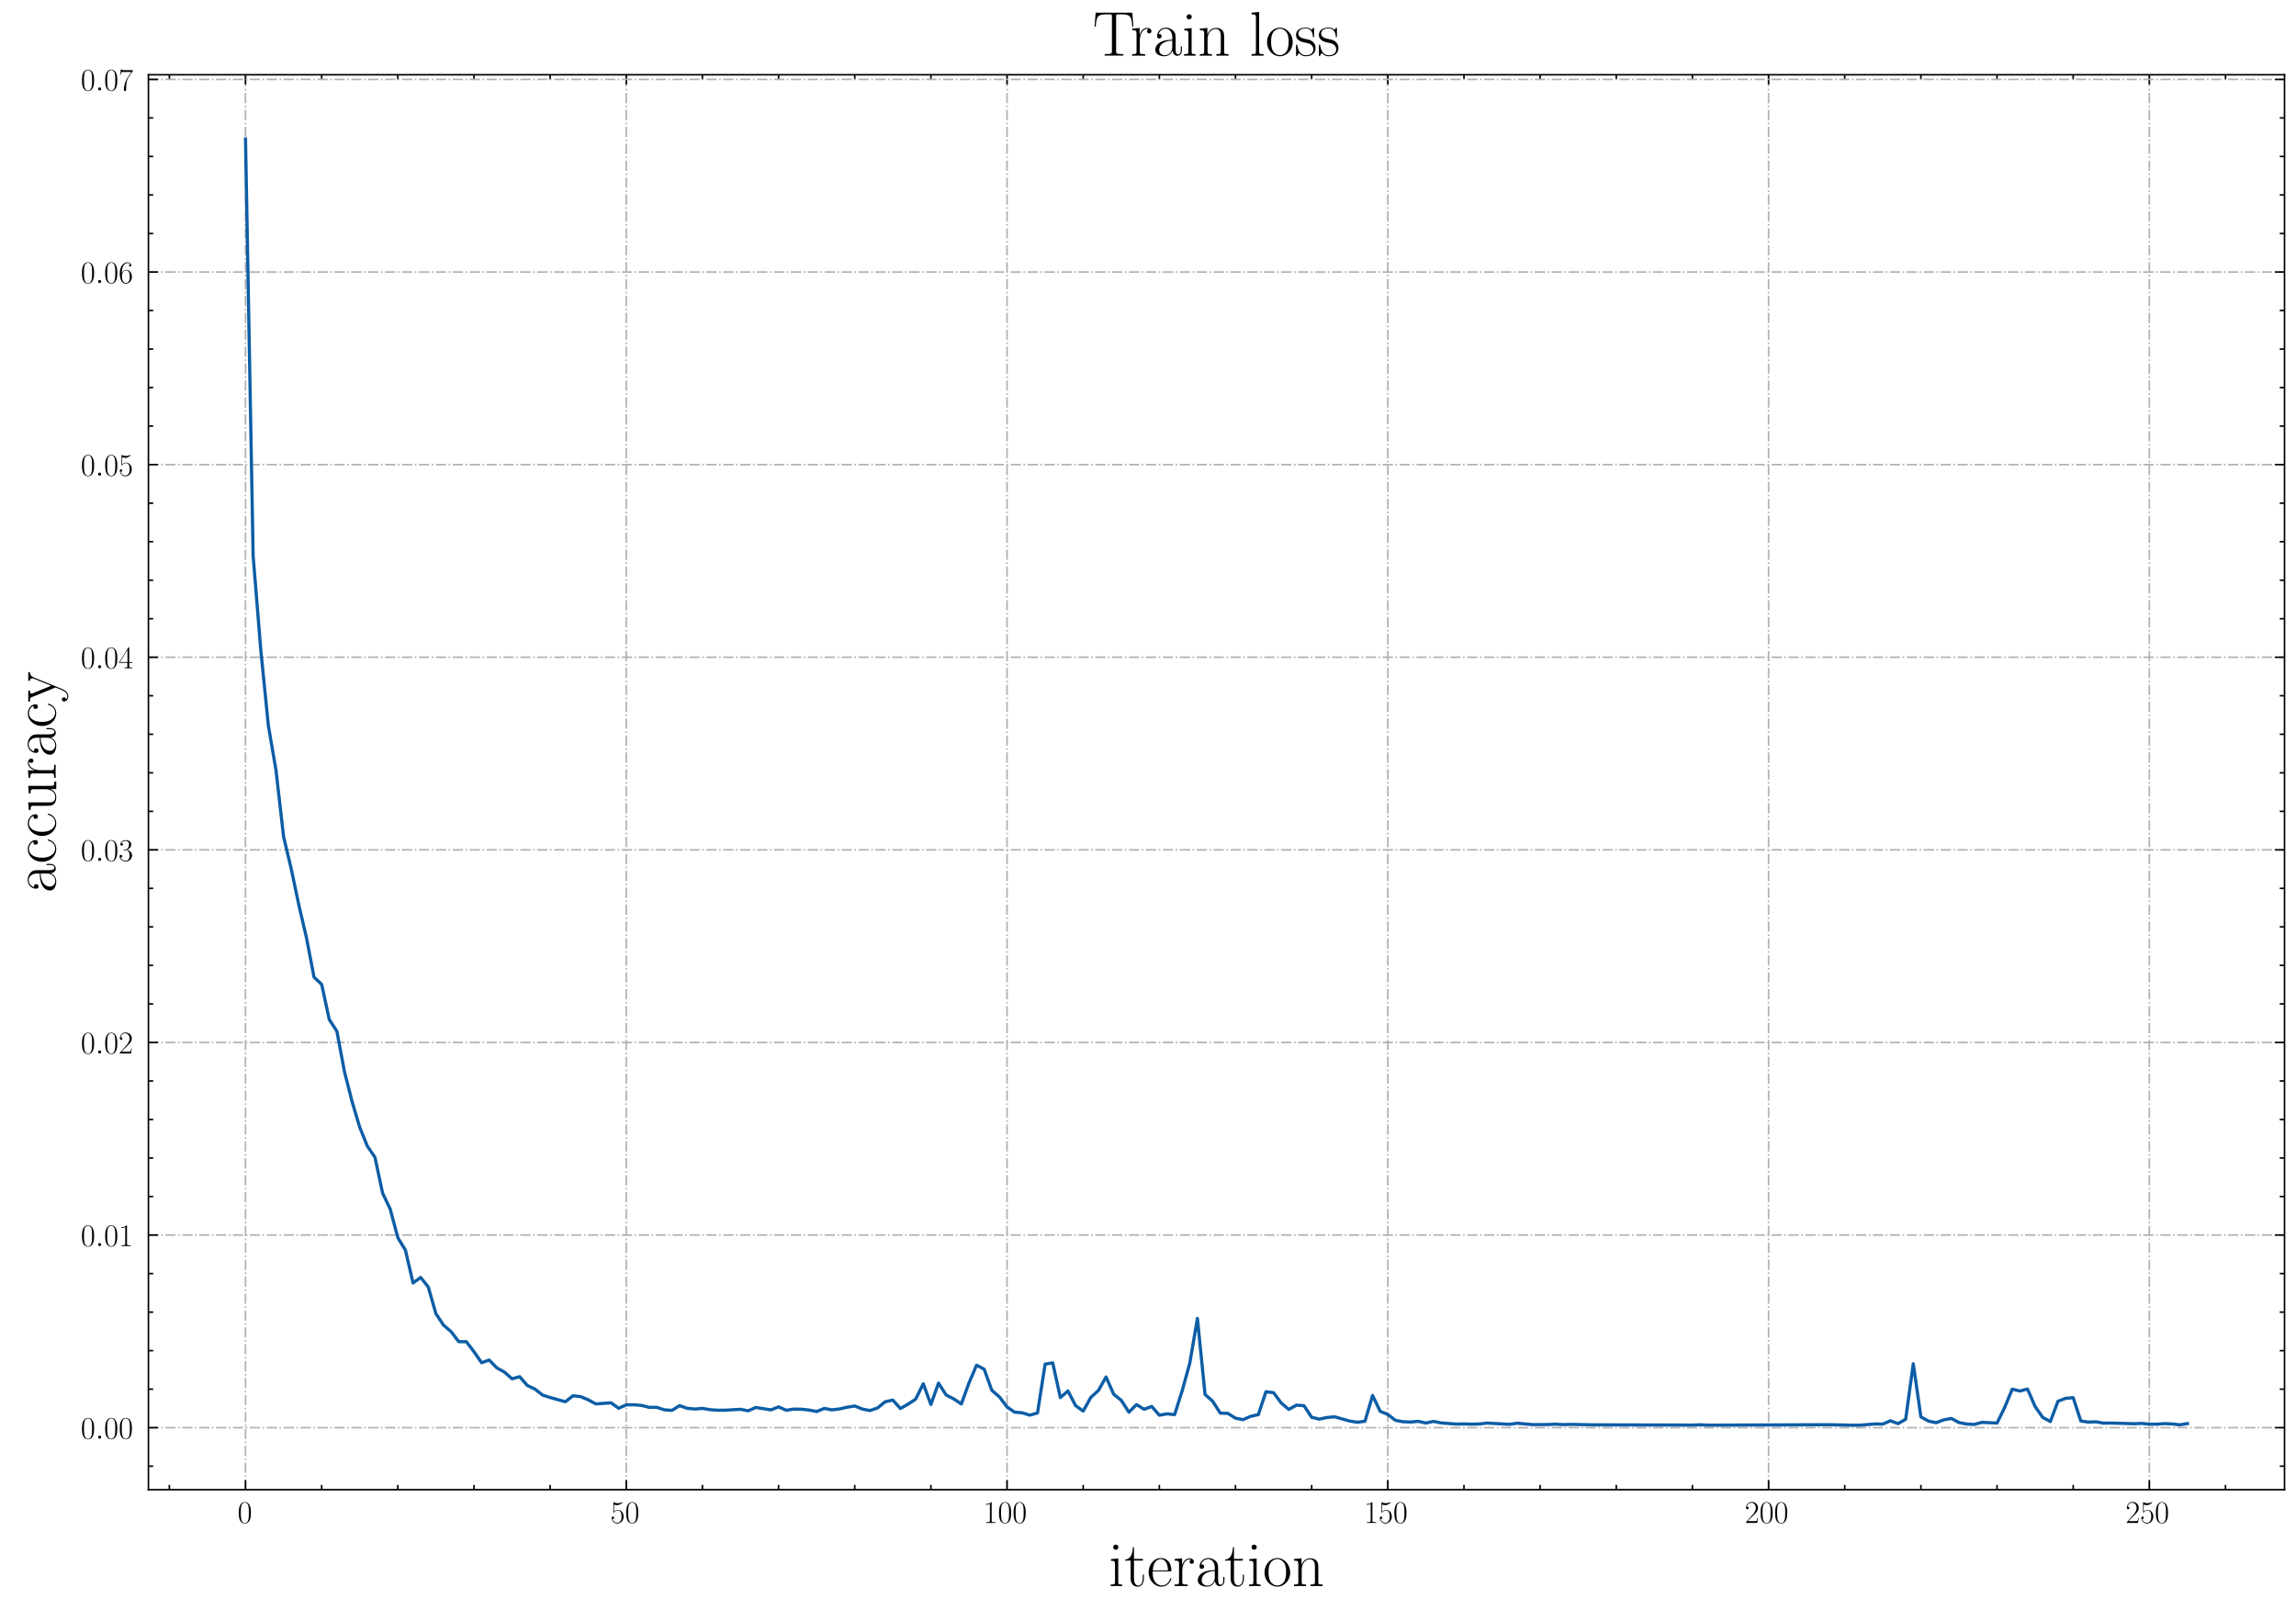 <?xml version="1.0" encoding="utf-8" standalone="no"?>
<!DOCTYPE svg PUBLIC "-//W3C//DTD SVG 1.1//EN"
  "http://www.w3.org/Graphics/SVG/1.1/DTD/svg11.dtd">
<!-- Created with matplotlib (https://matplotlib.org/) -->
<svg height="504.625pt" version="1.1" viewBox="0 0 719.724 504.625" width="719.724pt" xmlns="http://www.w3.org/2000/svg" xmlns:xlink="http://www.w3.org/1999/xlink">
 <defs>
  <style type="text/css">*{stroke-linecap:butt;stroke-linejoin:round;}</style>
 </defs>
 <g id="figure_1">
  <g id="patch_1">
   <path d="M -0 504.625 
L 719.724 504.625 
L 719.724 0 
L -0 0 
z
" style="fill:#ffffff;"/>
  </g>
  <g id="axes_1">
   <g id="patch_2">
    <path d="M 46.524 466.957 
L 716.124 466.957 
L 716.124 23.437 
L 46.524 23.437 
z
" style="fill:#ffffff;"/>
   </g>
   <g id="matplotlib.axis_1">
    <g id="xtick_1">
     <g id="line2d_1">
      <path clip-path="url(#pe4d69c7329)" d="M 76.96 466.957 
L 76.96 23.437 
" style="fill:none;stroke:#b0b0b0;stroke-dasharray:3.2,0.8,0.5,0.8;stroke-dashoffset:0;stroke-width:0.5;"/>
     </g>
     <g id="line2d_2">
      <defs>
       <path d="M 0 0 
L 0 -3 
" id="m2c94a46631" style="stroke:#000000;stroke-width:0.5;"/>
      </defs>
      <g>
       <use style="stroke:#000000;stroke-width:0.5;" x="76.96" xlink:href="#m2c94a46631" y="466.957"/>
      </g>
     </g>
     <g id="line2d_3">
      <defs>
       <path d="M 0 0 
L 0 3 
" id="m6984ebf64e" style="stroke:#000000;stroke-width:0.5;"/>
      </defs>
      <g>
       <use style="stroke:#000000;stroke-width:0.5;" x="76.96" xlink:href="#m6984ebf64e" y="23.437"/>
      </g>
     </g>
     <g id="text_1">
      <!-- $\mathdefault{0}$ -->
      <g transform="translate(74.47 477.375)scale(0.1 -0.1)">
       <defs>
        <path d="M 42 31.641 
C 42 37.75 41.906 48.125 37.703 56.109 
C 34 63.109 28.094 65.594 22.906 65.594 
C 18.094 65.594 12 63.406 8.203 56.203 
C 4.203 48.719 3.797 39.438 3.797 31.641 
C 3.797 25.953 3.906 17.281 7 9.672 
C 11.297 -0.609 19 -2 22.906 -2 
C 27.5 -2 34.5 -0.109 38.594 9.375 
C 41.594 16.281 42 24.359 42 31.641 
z
M 22.906 -0.406 
C 16.5 -0.406 12.703 5.078 11.297 12.688 
C 10.203 18.562 10.203 27.156 10.203 32.75 
C 10.203 40.438 10.203 46.828 11.5 52.922 
C 13.406 61.391 19 64 22.906 64 
C 27 64 32.297 61.297 34.203 53.125 
C 35.5 47.438 35.594 40.734 35.594 32.75 
C 35.594 26.25 35.594 18.266 34.406 12.375 
C 32.297 1.484 26.406 -0.406 22.906 -0.406 
z
" id="CMR17-48"/>
       </defs>
       <use transform="scale(0.996)" xlink:href="#CMR17-48"/>
      </g>
     </g>
    </g>
    <g id="xtick_2">
     <g id="line2d_4">
      <path clip-path="url(#pe4d69c7329)" d="M 196.319 466.957 
L 196.319 23.437 
" style="fill:none;stroke:#b0b0b0;stroke-dasharray:3.2,0.8,0.5,0.8;stroke-dashoffset:0;stroke-width:0.5;"/>
     </g>
     <g id="line2d_5">
      <g>
       <use style="stroke:#000000;stroke-width:0.5;" x="196.319" xlink:href="#m2c94a46631" y="466.957"/>
      </g>
     </g>
     <g id="line2d_6">
      <g>
       <use style="stroke:#000000;stroke-width:0.5;" x="196.319" xlink:href="#m6984ebf64e" y="23.437"/>
      </g>
     </g>
     <g id="text_2">
      <!-- $\mathdefault{50}$ -->
      <g transform="translate(191.337 477.375)scale(0.1 -0.1)">
       <defs>
        <path d="M 11.406 57.688 
C 12.406 57.281 16.5 56 20.703 56 
C 30 56 35.094 61.109 38 64.062 
C 38 64.953 38 65.5 37.406 65.5 
C 37.297 65.5 37.094 65.5 36.297 65.047 
C 32.797 63.406 28.703 62.078 23.703 62.078 
C 20.703 62.078 16.203 62.484 11.297 64.672 
C 10.203 65.172 10 65.172 9.906 65.172 
C 9.406 65.172 9.297 65.062 9.297 63.078 
L 9.297 34.422 
C 9.297 32.641 9.297 32.141 10.297 32.141 
C 10.797 32.141 11 32.344 11.5 33.031 
C 14.703 37.516 19.094 39.406 24.094 39.406 
C 27.594 39.406 35.094 37.219 35.094 20.141 
C 35.094 16.953 35.094 11.172 32.094 6.578 
C 29.594 2.484 25.703 0.391 21.406 0.391 
C 14.797 0.391 8.094 5 6.297 12.719 
C 6.703 12.609 7.5 12.422 7.906 12.422 
C 9.203 12.422 11.703 13.125 11.703 16.219 
C 11.703 18.906 9.797 20 7.906 20 
C 5.594 20 4.094 18.594 4.094 15.797 
C 4.094 7.094 11 -2 21.594 -2 
C 31.906 -2 41.703 6.875 41.703 19.75 
C 41.703 31.719 33.906 41 24.203 41 
C 19.094 41 14.797 39.109 11.406 35.531 
z
" id="CMR17-53"/>
       </defs>
       <use transform="scale(0.996)" xlink:href="#CMR17-53"/>
       <use transform="translate(45.69 0)scale(0.996)" xlink:href="#CMR17-48"/>
      </g>
     </g>
    </g>
    <g id="xtick_3">
     <g id="line2d_7">
      <path clip-path="url(#pe4d69c7329)" d="M 315.677 466.957 
L 315.677 23.437 
" style="fill:none;stroke:#b0b0b0;stroke-dasharray:3.2,0.8,0.5,0.8;stroke-dashoffset:0;stroke-width:0.5;"/>
     </g>
     <g id="line2d_8">
      <g>
       <use style="stroke:#000000;stroke-width:0.5;" x="315.677" xlink:href="#m2c94a46631" y="466.957"/>
      </g>
     </g>
     <g id="line2d_9">
      <g>
       <use style="stroke:#000000;stroke-width:0.5;" x="315.677" xlink:href="#m6984ebf64e" y="23.437"/>
      </g>
     </g>
     <g id="text_3">
      <!-- $\mathdefault{100}$ -->
      <g transform="translate(308.205 477.375)scale(0.1 -0.1)">
       <defs>
        <path d="M 26.594 63.406 
C 26.594 65.5 26.5 65.5 25.094 65.5 
C 21.203 61.188 15.297 59.797 9.703 59.797 
C 9.406 59.797 8.906 59.797 8.797 59.5 
C 8.703 59.297 8.703 59.094 8.703 57 
C 11.797 57 17 57.594 21 59.984 
L 21 7.203 
C 21 3.688 20.797 2.5 12.203 2.5 
L 9.203 2.5 
L 9.203 0 
C 14 0 19 0 23.797 0 
C 28.594 0 33.594 0 38.406 0 
L 38.406 2.5 
L 35.406 2.5 
C 26.797 2.5 26.594 3.594 26.594 7.156 
z
" id="CMR17-49"/>
       </defs>
       <use transform="scale(0.996)" xlink:href="#CMR17-49"/>
       <use transform="translate(45.69 0)scale(0.996)" xlink:href="#CMR17-48"/>
       <use transform="translate(91.381 0)scale(0.996)" xlink:href="#CMR17-48"/>
      </g>
     </g>
    </g>
    <g id="xtick_4">
     <g id="line2d_10">
      <path clip-path="url(#pe4d69c7329)" d="M 435.035 466.957 
L 435.035 23.437 
" style="fill:none;stroke:#b0b0b0;stroke-dasharray:3.2,0.8,0.5,0.8;stroke-dashoffset:0;stroke-width:0.5;"/>
     </g>
     <g id="line2d_11">
      <g>
       <use style="stroke:#000000;stroke-width:0.5;" x="435.035" xlink:href="#m2c94a46631" y="466.957"/>
      </g>
     </g>
     <g id="line2d_12">
      <g>
       <use style="stroke:#000000;stroke-width:0.5;" x="435.035" xlink:href="#m6984ebf64e" y="23.437"/>
      </g>
     </g>
     <g id="text_4">
      <!-- $\mathdefault{150}$ -->
      <g transform="translate(427.563 477.375)scale(0.1 -0.1)">
       <use transform="scale(0.996)" xlink:href="#CMR17-49"/>
       <use transform="translate(45.69 0)scale(0.996)" xlink:href="#CMR17-53"/>
       <use transform="translate(91.381 0)scale(0.996)" xlink:href="#CMR17-48"/>
      </g>
     </g>
    </g>
    <g id="xtick_5">
     <g id="line2d_13">
      <path clip-path="url(#pe4d69c7329)" d="M 554.394 466.957 
L 554.394 23.437 
" style="fill:none;stroke:#b0b0b0;stroke-dasharray:3.2,0.8,0.5,0.8;stroke-dashoffset:0;stroke-width:0.5;"/>
     </g>
     <g id="line2d_14">
      <g>
       <use style="stroke:#000000;stroke-width:0.5;" x="554.394" xlink:href="#m2c94a46631" y="466.957"/>
      </g>
     </g>
     <g id="line2d_15">
      <g>
       <use style="stroke:#000000;stroke-width:0.5;" x="554.394" xlink:href="#m6984ebf64e" y="23.437"/>
      </g>
     </g>
     <g id="text_5">
      <!-- $\mathdefault{200}$ -->
      <g transform="translate(546.922 477.375)scale(0.1 -0.1)">
       <defs>
        <path d="M 41.703 15.453 
L 39.906 15.453 
C 38.906 8.375 38.094 7.172 37.703 6.562 
C 37.203 5.766 30 5.766 28.594 5.766 
L 9.406 5.766 
C 13 9.672 20 16.75 28.5 24.953 
C 34.594 30.734 41.703 37.531 41.703 47.422 
C 41.703 59.219 32.297 66 21.797 66 
C 10.797 66 4.094 56.312 4.094 47.344 
C 4.094 43.438 7 42.938 8.203 42.938 
C 9.203 42.938 12.203 43.547 12.203 47.031 
C 12.203 50.109 9.594 51 8.203 51 
C 7.594 51 7 50.906 6.594 50.703 
C 8.5 59.219 14.297 63.406 20.406 63.406 
C 29.094 63.406 34.797 56.516 34.797 47.422 
C 34.797 38.734 29.703 31.25 24 24.75 
L 4.094 2.281 
L 4.094 0 
L 39.297 0 
z
" id="CMR17-50"/>
       </defs>
       <use transform="scale(0.996)" xlink:href="#CMR17-50"/>
       <use transform="translate(45.69 0)scale(0.996)" xlink:href="#CMR17-48"/>
       <use transform="translate(91.381 0)scale(0.996)" xlink:href="#CMR17-48"/>
      </g>
     </g>
    </g>
    <g id="xtick_6">
     <g id="line2d_16">
      <path clip-path="url(#pe4d69c7329)" d="M 673.752 466.957 
L 673.752 23.437 
" style="fill:none;stroke:#b0b0b0;stroke-dasharray:3.2,0.8,0.5,0.8;stroke-dashoffset:0;stroke-width:0.5;"/>
     </g>
     <g id="line2d_17">
      <g>
       <use style="stroke:#000000;stroke-width:0.5;" x="673.752" xlink:href="#m2c94a46631" y="466.957"/>
      </g>
     </g>
     <g id="line2d_18">
      <g>
       <use style="stroke:#000000;stroke-width:0.5;" x="673.752" xlink:href="#m6984ebf64e" y="23.437"/>
      </g>
     </g>
     <g id="text_6">
      <!-- $\mathdefault{250}$ -->
      <g transform="translate(666.28 477.375)scale(0.1 -0.1)">
       <use transform="scale(0.996)" xlink:href="#CMR17-50"/>
       <use transform="translate(45.69 0)scale(0.996)" xlink:href="#CMR17-53"/>
       <use transform="translate(91.381 0)scale(0.996)" xlink:href="#CMR17-48"/>
      </g>
     </g>
    </g>
    <g id="xtick_7">
     <g id="line2d_19">
      <defs>
       <path d="M 0 0 
L 0 -1.5 
" id="m8186463df2" style="stroke:#000000;stroke-width:0.5;"/>
      </defs>
      <g>
       <use style="stroke:#000000;stroke-width:0.5;" x="53.089" xlink:href="#m8186463df2" y="466.957"/>
      </g>
     </g>
     <g id="line2d_20">
      <defs>
       <path d="M 0 0 
L 0 1.5 
" id="m3d87e0594f" style="stroke:#000000;stroke-width:0.5;"/>
      </defs>
      <g>
       <use style="stroke:#000000;stroke-width:0.5;" x="53.089" xlink:href="#m3d87e0594f" y="23.437"/>
      </g>
     </g>
    </g>
    <g id="xtick_8">
     <g id="line2d_21">
      <g>
       <use style="stroke:#000000;stroke-width:0.5;" x="100.832" xlink:href="#m8186463df2" y="466.957"/>
      </g>
     </g>
     <g id="line2d_22">
      <g>
       <use style="stroke:#000000;stroke-width:0.5;" x="100.832" xlink:href="#m3d87e0594f" y="23.437"/>
      </g>
     </g>
    </g>
    <g id="xtick_9">
     <g id="line2d_23">
      <g>
       <use style="stroke:#000000;stroke-width:0.5;" x="124.704" xlink:href="#m8186463df2" y="466.957"/>
      </g>
     </g>
     <g id="line2d_24">
      <g>
       <use style="stroke:#000000;stroke-width:0.5;" x="124.704" xlink:href="#m3d87e0594f" y="23.437"/>
      </g>
     </g>
    </g>
    <g id="xtick_10">
     <g id="line2d_25">
      <g>
       <use style="stroke:#000000;stroke-width:0.5;" x="148.575" xlink:href="#m8186463df2" y="466.957"/>
      </g>
     </g>
     <g id="line2d_26">
      <g>
       <use style="stroke:#000000;stroke-width:0.5;" x="148.575" xlink:href="#m3d87e0594f" y="23.437"/>
      </g>
     </g>
    </g>
    <g id="xtick_11">
     <g id="line2d_27">
      <g>
       <use style="stroke:#000000;stroke-width:0.5;" x="172.447" xlink:href="#m8186463df2" y="466.957"/>
      </g>
     </g>
     <g id="line2d_28">
      <g>
       <use style="stroke:#000000;stroke-width:0.5;" x="172.447" xlink:href="#m3d87e0594f" y="23.437"/>
      </g>
     </g>
    </g>
    <g id="xtick_12">
     <g id="line2d_29">
      <g>
       <use style="stroke:#000000;stroke-width:0.5;" x="220.19" xlink:href="#m8186463df2" y="466.957"/>
      </g>
     </g>
     <g id="line2d_30">
      <g>
       <use style="stroke:#000000;stroke-width:0.5;" x="220.19" xlink:href="#m3d87e0594f" y="23.437"/>
      </g>
     </g>
    </g>
    <g id="xtick_13">
     <g id="line2d_31">
      <g>
       <use style="stroke:#000000;stroke-width:0.5;" x="244.062" xlink:href="#m8186463df2" y="466.957"/>
      </g>
     </g>
     <g id="line2d_32">
      <g>
       <use style="stroke:#000000;stroke-width:0.5;" x="244.062" xlink:href="#m3d87e0594f" y="23.437"/>
      </g>
     </g>
    </g>
    <g id="xtick_14">
     <g id="line2d_33">
      <g>
       <use style="stroke:#000000;stroke-width:0.5;" x="267.934" xlink:href="#m8186463df2" y="466.957"/>
      </g>
     </g>
     <g id="line2d_34">
      <g>
       <use style="stroke:#000000;stroke-width:0.5;" x="267.934" xlink:href="#m3d87e0594f" y="23.437"/>
      </g>
     </g>
    </g>
    <g id="xtick_15">
     <g id="line2d_35">
      <g>
       <use style="stroke:#000000;stroke-width:0.5;" x="291.805" xlink:href="#m8186463df2" y="466.957"/>
      </g>
     </g>
     <g id="line2d_36">
      <g>
       <use style="stroke:#000000;stroke-width:0.5;" x="291.805" xlink:href="#m3d87e0594f" y="23.437"/>
      </g>
     </g>
    </g>
    <g id="xtick_16">
     <g id="line2d_37">
      <g>
       <use style="stroke:#000000;stroke-width:0.5;" x="339.549" xlink:href="#m8186463df2" y="466.957"/>
      </g>
     </g>
     <g id="line2d_38">
      <g>
       <use style="stroke:#000000;stroke-width:0.5;" x="339.549" xlink:href="#m3d87e0594f" y="23.437"/>
      </g>
     </g>
    </g>
    <g id="xtick_17">
     <g id="line2d_39">
      <g>
       <use style="stroke:#000000;stroke-width:0.5;" x="363.42" xlink:href="#m8186463df2" y="466.957"/>
      </g>
     </g>
     <g id="line2d_40">
      <g>
       <use style="stroke:#000000;stroke-width:0.5;" x="363.42" xlink:href="#m3d87e0594f" y="23.437"/>
      </g>
     </g>
    </g>
    <g id="xtick_18">
     <g id="line2d_41">
      <g>
       <use style="stroke:#000000;stroke-width:0.5;" x="387.292" xlink:href="#m8186463df2" y="466.957"/>
      </g>
     </g>
     <g id="line2d_42">
      <g>
       <use style="stroke:#000000;stroke-width:0.5;" x="387.292" xlink:href="#m3d87e0594f" y="23.437"/>
      </g>
     </g>
    </g>
    <g id="xtick_19">
     <g id="line2d_43">
      <g>
       <use style="stroke:#000000;stroke-width:0.5;" x="411.164" xlink:href="#m8186463df2" y="466.957"/>
      </g>
     </g>
     <g id="line2d_44">
      <g>
       <use style="stroke:#000000;stroke-width:0.5;" x="411.164" xlink:href="#m3d87e0594f" y="23.437"/>
      </g>
     </g>
    </g>
    <g id="xtick_20">
     <g id="line2d_45">
      <g>
       <use style="stroke:#000000;stroke-width:0.5;" x="458.907" xlink:href="#m8186463df2" y="466.957"/>
      </g>
     </g>
     <g id="line2d_46">
      <g>
       <use style="stroke:#000000;stroke-width:0.5;" x="458.907" xlink:href="#m3d87e0594f" y="23.437"/>
      </g>
     </g>
    </g>
    <g id="xtick_21">
     <g id="line2d_47">
      <g>
       <use style="stroke:#000000;stroke-width:0.5;" x="482.779" xlink:href="#m8186463df2" y="466.957"/>
      </g>
     </g>
     <g id="line2d_48">
      <g>
       <use style="stroke:#000000;stroke-width:0.5;" x="482.779" xlink:href="#m3d87e0594f" y="23.437"/>
      </g>
     </g>
    </g>
    <g id="xtick_22">
     <g id="line2d_49">
      <g>
       <use style="stroke:#000000;stroke-width:0.5;" x="506.65" xlink:href="#m8186463df2" y="466.957"/>
      </g>
     </g>
     <g id="line2d_50">
      <g>
       <use style="stroke:#000000;stroke-width:0.5;" x="506.65" xlink:href="#m3d87e0594f" y="23.437"/>
      </g>
     </g>
    </g>
    <g id="xtick_23">
     <g id="line2d_51">
      <g>
       <use style="stroke:#000000;stroke-width:0.5;" x="530.522" xlink:href="#m8186463df2" y="466.957"/>
      </g>
     </g>
     <g id="line2d_52">
      <g>
       <use style="stroke:#000000;stroke-width:0.5;" x="530.522" xlink:href="#m3d87e0594f" y="23.437"/>
      </g>
     </g>
    </g>
    <g id="xtick_24">
     <g id="line2d_53">
      <g>
       <use style="stroke:#000000;stroke-width:0.5;" x="578.265" xlink:href="#m8186463df2" y="466.957"/>
      </g>
     </g>
     <g id="line2d_54">
      <g>
       <use style="stroke:#000000;stroke-width:0.5;" x="578.265" xlink:href="#m3d87e0594f" y="23.437"/>
      </g>
     </g>
    </g>
    <g id="xtick_25">
     <g id="line2d_55">
      <g>
       <use style="stroke:#000000;stroke-width:0.5;" x="602.137" xlink:href="#m8186463df2" y="466.957"/>
      </g>
     </g>
     <g id="line2d_56">
      <g>
       <use style="stroke:#000000;stroke-width:0.5;" x="602.137" xlink:href="#m3d87e0594f" y="23.437"/>
      </g>
     </g>
    </g>
    <g id="xtick_26">
     <g id="line2d_57">
      <g>
       <use style="stroke:#000000;stroke-width:0.5;" x="626.009" xlink:href="#m8186463df2" y="466.957"/>
      </g>
     </g>
     <g id="line2d_58">
      <g>
       <use style="stroke:#000000;stroke-width:0.5;" x="626.009" xlink:href="#m3d87e0594f" y="23.437"/>
      </g>
     </g>
    </g>
    <g id="xtick_27">
     <g id="line2d_59">
      <g>
       <use style="stroke:#000000;stroke-width:0.5;" x="649.88" xlink:href="#m8186463df2" y="466.957"/>
      </g>
     </g>
     <g id="line2d_60">
      <g>
       <use style="stroke:#000000;stroke-width:0.5;" x="649.88" xlink:href="#m3d87e0594f" y="23.437"/>
      </g>
     </g>
    </g>
    <g id="xtick_28">
     <g id="line2d_61">
      <g>
       <use style="stroke:#000000;stroke-width:0.5;" x="697.624" xlink:href="#m8186463df2" y="466.957"/>
      </g>
     </g>
     <g id="line2d_62">
      <g>
       <use style="stroke:#000000;stroke-width:0.5;" x="697.624" xlink:href="#m3d87e0594f" y="23.437"/>
      </g>
     </g>
    </g>
    <g id="text_7">
     <!-- iteration -->
     <g transform="translate(347.489 497.15)scale(0.2 -0.2)">
      <defs>
       <path d="M 15.5 61.078 
C 15.5 63.266 13.703 65.156 11.406 65.156 
C 9.203 65.156 7.297 63.375 7.297 61.078 
C 7.297 58.891 9.094 57 11.406 57 
C 13.594 57 15.5 58.797 15.5 61.078 
z
M 3.797 42.281 
L 3.797 39.703 
C 9.406 39.703 10.203 39.094 10.203 34.328 
L 10.203 6.672 
C 10.203 2.875 9.797 2.391 3.406 2.391 
L 3.406 -0.203 
C 5.797 0 10.094 0 12.594 0 
C 15 0 19.094 0 21.406 -0.203 
L 21.406 2.391 
C 15.5 2.391 15.297 2.984 15.297 6.562 
L 15.297 43.375 
z
" id="CMR17-105"/>
       <path d="M 15.094 40 
L 29.094 40 
L 29.094 42.578 
L 15.094 42.578 
L 15.094 61 
L 13.297 61 
C 13.094 50.703 9.594 41.688 1.094 41.688 
L 1.094 40 
L 9.797 40 
L 9.797 12.047 
C 9.797 10.156 9.797 -1 21.406 -1 
C 27.297 -1 30.703 4.781 30.703 12.141 
L 30.703 17.812 
L 28.906 17.812 
L 28.906 12.234 
C 28.906 5.375 26.203 0.797 22 0.797 
C 19.094 0.797 15.094 2.781 15.094 11.844 
z
" id="CMR17-116"/>
       <path d="M 38.094 23 
C 38.5 23.406 38.5 23.609 38.5 24.625 
C 38.5 34.969 33.094 44 21.703 44 
C 11.094 44 2.703 33.891 2.703 21.609 
C 2.703 8.609 12.203 -1 22.797 -1 
C 34 -1 38.406 9.484 38.406 11.562 
C 38.406 12.25 37.797 12.25 37.594 12.25 
C 36.906 12.25 36.797 12.047 36.406 10.875 
C 34.203 4.141 28.703 0.797 23.5 0.797 
C 19.203 0.797 14.906 3.172 12.203 7.5 
C 9.094 12.547 9.094 18.375 9.094 23 
z
M 9.203 24.5 
C 9.906 39.141 17.594 42.406 21.594 42.406 
C 28.406 42.406 33 35.891 33.094 24.5 
z
" id="CMR17-101"/>
       <path d="M 15 23.391 
C 15 33 19.094 42 26.594 42 
C 27.297 42 28 41.906 28.703 41.594 
C 28.703 41.594 26.5 40.891 26.5 38.312 
C 26.5 35.906 28.406 34.906 29.906 34.906 
C 31.094 34.906 33.297 35.609 33.297 38.406 
C 33.297 41.609 30.094 43.594 26.703 43.594 
C 19.094 43.594 15.797 36.203 14.797 32.703 
L 14.703 32.703 
L 14.703 43.594 
L 3.094 42.5 
L 3.094 39.906 
C 9 39.906 9.906 39.297 9.906 34.5 
L 9.906 6.688 
C 9.906 2.875 9.5 2.391 3.094 2.391 
L 3.094 -0.203 
C 5.5 0 10.094 0 12.703 0 
C 15.594 0 20.703 0 23.406 -0.203 
L 23.406 2.391 
C 16.203 2.391 15 2.391 15 6.875 
z
" id="CMR17-114"/>
       <path d="M 36 25.828 
C 36 32.375 36 35.844 31.797 39.734 
C 28.094 43 23.797 44 20.406 44 
C 12.5 44 6.797 37.609 6.797 30.797 
C 6.797 27 9.797 27 10.406 27 
C 11.703 27 14 27.781 14 30.531 
C 14 33 12.094 34.078 10.406 34.078 
C 10 34.078 9.5 33.969 9.203 33.875 
C 11.297 40.5 16.703 42.406 20.203 42.406 
C 25.203 42.406 30.703 37.953 30.703 29.453 
L 30.703 25 
C 24.797 25 17.703 24.203 12.094 21.203 
C 5.797 17.703 4 12.703 4 8.906 
C 4 1.203 13 -1 18.297 -1 
C 23.797 -1 28.906 2.172 31.094 7.984 
C 31.297 3.641 34.094 -0.281 38.5 -0.281 
C 40.594 -0.281 45.906 1.094 45.906 8.859 
L 45.906 14.375 
L 44.094 14.375 
L 44.094 8.781 
C 44.094 2.781 41.406 2 40.094 2 
C 36 2 36 7.156 36 11.531 
z
M 30.703 13.594 
C 30.703 4.953 24.5 0.594 19 0.594 
C 14 0.594 10.094 4.297 10.094 8.906 
C 10.094 11.891 11.406 17.188 17.203 20.391 
C 22 23.094 27.5 23.5 30.703 23.5 
z
" id="CMR17-97"/>
       <path d="M 43.094 21.188 
C 43.094 34 33.797 44 22.906 44 
C 12 44 2.703 34 2.703 21.188 
C 2.703 8.609 12 -1 22.906 -1 
C 33.797 -1 43.094 8.609 43.094 21.188 
z
M 22.906 0.797 
C 18.203 0.797 14.203 3.594 11.906 7.5 
C 9.406 11.984 9.094 17.594 9.094 22 
C 9.094 26.203 9.297 31.406 11.906 35.906 
C 13.906 39.203 17.797 42.406 22.906 42.406 
C 27.406 42.406 31.203 39.906 33.594 36.406 
C 36.703 31.703 36.703 25.109 36.703 22 
C 36.703 18.094 36.5 12.109 33.797 7.297 
C 31 2.703 26.703 0.797 22.906 0.797 
z
" id="CMR17-111"/>
       <path d="M 41.5 30.203 
C 41.5 35.297 40.5 43.594 28.703 43.594 
C 20.797 43.594 16.703 37.5 15.203 33.5 
L 15.094 33.5 
L 15.094 43.594 
L 3.297 42.5 
L 3.297 39.906 
C 9.203 39.906 10.094 39.297 10.094 34.5 
L 10.094 6.688 
C 10.094 2.875 9.703 2.391 3.297 2.391 
L 3.297 -0.203 
C 5.703 0 10.094 0 12.703 0 
C 15.297 0 19.797 0 22.203 -0.203 
L 22.203 2.391 
C 15.797 2.391 15.406 2.781 15.406 6.688 
L 15.406 25.906 
C 15.406 35.109 21 42 28 42 
C 35.406 42 36.203 35.406 36.203 30.594 
L 36.203 6.688 
C 36.203 2.875 35.797 2.391 29.406 2.391 
L 29.406 -0.203 
C 31.797 0 36.203 0 38.797 0 
C 41.406 0 45.906 0 48.297 -0.203 
L 48.297 2.391 
C 41.906 2.391 41.5 2.781 41.5 6.688 
z
" id="CMR17-110"/>
      </defs>
      <use transform="scale(0.996)" xlink:href="#CMR17-105"/>
      <use transform="translate(24.871 0)scale(0.996)" xlink:href="#CMR17-116"/>
      <use transform="translate(60.152 0)scale(0.996)" xlink:href="#CMR17-101"/>
      <use transform="translate(100.637 0)scale(0.996)" xlink:href="#CMR17-114"/>
      <use transform="translate(135.918 0)scale(0.996)" xlink:href="#CMR17-97"/>
      <use transform="translate(181.609 0)scale(0.996)" xlink:href="#CMR17-116"/>
      <use transform="translate(216.889 0)scale(0.996)" xlink:href="#CMR17-105"/>
      <use transform="translate(241.761 0)scale(0.996)" xlink:href="#CMR17-111"/>
      <use transform="translate(287.451 0)scale(0.996)" xlink:href="#CMR17-110"/>
     </g>
    </g>
   </g>
   <g id="matplotlib.axis_2">
    <g id="ytick_1">
     <g id="line2d_63">
      <path clip-path="url(#pe4d69c7329)" d="M 46.524 447.516 
L 716.124 447.516 
" style="fill:none;stroke:#b0b0b0;stroke-dasharray:3.2,0.8,0.5,0.8;stroke-dashoffset:0;stroke-width:0.5;"/>
     </g>
     <g id="line2d_64">
      <defs>
       <path d="M 0 0 
L 3 0 
" id="mb4063301f1" style="stroke:#000000;stroke-width:0.5;"/>
      </defs>
      <g>
       <use style="stroke:#000000;stroke-width:0.5;" x="46.524" xlink:href="#mb4063301f1" y="447.516"/>
      </g>
     </g>
     <g id="line2d_65">
      <defs>
       <path d="M 0 0 
L -3 0 
" id="m71f6784dd7" style="stroke:#000000;stroke-width:0.5;"/>
      </defs>
      <g>
       <use style="stroke:#000000;stroke-width:0.5;" x="716.124" xlink:href="#m71f6784dd7" y="447.516"/>
      </g>
     </g>
     <g id="text_8">
      <!-- $\mathdefault{0.00}$ -->
      <g transform="translate(25.313 450.975)scale(0.1 -0.1)">
       <defs>
        <path d="M 18.406 4.797 
C 18.406 7.688 16 9.672 13.594 9.672 
C 10.703 9.672 8.703 7.281 8.703 4.891 
C 8.703 2 11.094 0 13.5 0 
C 16.406 0 18.406 2.391 18.406 4.797 
z
" id="CMMI12-58"/>
       </defs>
       <use transform="scale(0.996)" xlink:href="#CMR17-48"/>
       <use transform="translate(45.69 0)scale(0.996)" xlink:href="#CMMI12-58"/>
       <use transform="translate(72.788 0)scale(0.996)" xlink:href="#CMR17-48"/>
       <use transform="translate(118.478 0)scale(0.996)" xlink:href="#CMR17-48"/>
      </g>
     </g>
    </g>
    <g id="ytick_2">
     <g id="line2d_66">
      <path clip-path="url(#pe4d69c7329)" d="M 46.524 387.141 
L 716.124 387.141 
" style="fill:none;stroke:#b0b0b0;stroke-dasharray:3.2,0.8,0.5,0.8;stroke-dashoffset:0;stroke-width:0.5;"/>
     </g>
     <g id="line2d_67">
      <g>
       <use style="stroke:#000000;stroke-width:0.5;" x="46.524" xlink:href="#mb4063301f1" y="387.141"/>
      </g>
     </g>
     <g id="line2d_68">
      <g>
       <use style="stroke:#000000;stroke-width:0.5;" x="716.124" xlink:href="#m71f6784dd7" y="387.141"/>
      </g>
     </g>
     <g id="text_9">
      <!-- $\mathdefault{0.01}$ -->
      <g transform="translate(25.313 390.6)scale(0.1 -0.1)">
       <use transform="scale(0.996)" xlink:href="#CMR17-48"/>
       <use transform="translate(45.69 0)scale(0.996)" xlink:href="#CMMI12-58"/>
       <use transform="translate(72.788 0)scale(0.996)" xlink:href="#CMR17-48"/>
       <use transform="translate(118.478 0)scale(0.996)" xlink:href="#CMR17-49"/>
      </g>
     </g>
    </g>
    <g id="ytick_3">
     <g id="line2d_69">
      <path clip-path="url(#pe4d69c7329)" d="M 46.524 326.766 
L 716.124 326.766 
" style="fill:none;stroke:#b0b0b0;stroke-dasharray:3.2,0.8,0.5,0.8;stroke-dashoffset:0;stroke-width:0.5;"/>
     </g>
     <g id="line2d_70">
      <g>
       <use style="stroke:#000000;stroke-width:0.5;" x="46.524" xlink:href="#mb4063301f1" y="326.766"/>
      </g>
     </g>
     <g id="line2d_71">
      <g>
       <use style="stroke:#000000;stroke-width:0.5;" x="716.124" xlink:href="#m71f6784dd7" y="326.766"/>
      </g>
     </g>
     <g id="text_10">
      <!-- $\mathdefault{0.02}$ -->
      <g transform="translate(25.313 330.225)scale(0.1 -0.1)">
       <use transform="scale(0.996)" xlink:href="#CMR17-48"/>
       <use transform="translate(45.69 0)scale(0.996)" xlink:href="#CMMI12-58"/>
       <use transform="translate(72.788 0)scale(0.996)" xlink:href="#CMR17-48"/>
       <use transform="translate(118.478 0)scale(0.996)" xlink:href="#CMR17-50"/>
      </g>
     </g>
    </g>
    <g id="ytick_4">
     <g id="line2d_72">
      <path clip-path="url(#pe4d69c7329)" d="M 46.524 266.391 
L 716.124 266.391 
" style="fill:none;stroke:#b0b0b0;stroke-dasharray:3.2,0.8,0.5,0.8;stroke-dashoffset:0;stroke-width:0.5;"/>
     </g>
     <g id="line2d_73">
      <g>
       <use style="stroke:#000000;stroke-width:0.5;" x="46.524" xlink:href="#mb4063301f1" y="266.391"/>
      </g>
     </g>
     <g id="line2d_74">
      <g>
       <use style="stroke:#000000;stroke-width:0.5;" x="716.124" xlink:href="#m71f6784dd7" y="266.391"/>
      </g>
     </g>
     <g id="text_11">
      <!-- $\mathdefault{0.03}$ -->
      <g transform="translate(25.313 269.85)scale(0.1 -0.1)">
       <defs>
        <path d="M 22.094 33.703 
C 31 33.703 34.906 25.969 34.906 17.031 
C 34.906 5 28.5 0.391 22.703 0.391 
C 17.406 0.391 8.797 3.031 6.094 10.828 
C 6.594 10.625 7.094 10.625 7.594 10.625 
C 10 10.625 11.797 12.219 11.797 14.812 
C 11.797 17.703 9.594 19 7.594 19 
C 5.906 19 3.297 18.203 3.297 14.469 
C 3.297 5.234 12.297 -2 22.906 -2 
C 34 -2 42.5 6.719 42.5 16.953 
C 42.5 26.672 34.5 33.703 25 34.797 
C 32.594 36.375 39.906 43.062 39.906 52.016 
C 39.906 59.688 32 65.297 23 65.297 
C 13.906 65.297 5.906 59.828 5.906 52.016 
C 5.906 48.594 8.5 48 9.797 48 
C 11.906 48 13.703 49.297 13.703 51.891 
C 13.703 54.469 11.906 55.766 9.797 55.766 
C 9.406 55.766 8.906 55.766 8.5 55.578 
C 11.406 61.859 19.297 63 22.797 63 
C 26.297 63 32.906 61.328 32.906 51.875 
C 32.906 49.109 32.5 44.188 29.094 39.844 
C 26.094 36 22.703 36 19.406 35.688 
C 18.906 35.688 16.594 35.453 16.203 35.453 
C 15.5 35.359 15.094 35.266 15.094 34.5 
C 15.094 33.797 15.203 33.703 17.203 33.703 
z
" id="CMR17-51"/>
       </defs>
       <use transform="scale(0.996)" xlink:href="#CMR17-48"/>
       <use transform="translate(45.69 0)scale(0.996)" xlink:href="#CMMI12-58"/>
       <use transform="translate(72.788 0)scale(0.996)" xlink:href="#CMR17-48"/>
       <use transform="translate(118.478 0)scale(0.996)" xlink:href="#CMR17-51"/>
      </g>
     </g>
    </g>
    <g id="ytick_5">
     <g id="line2d_75">
      <path clip-path="url(#pe4d69c7329)" d="M 46.524 206.016 
L 716.124 206.016 
" style="fill:none;stroke:#b0b0b0;stroke-dasharray:3.2,0.8,0.5,0.8;stroke-dashoffset:0;stroke-width:0.5;"/>
     </g>
     <g id="line2d_76">
      <g>
       <use style="stroke:#000000;stroke-width:0.5;" x="46.524" xlink:href="#mb4063301f1" y="206.016"/>
      </g>
     </g>
     <g id="line2d_77">
      <g>
       <use style="stroke:#000000;stroke-width:0.5;" x="716.124" xlink:href="#m71f6784dd7" y="206.016"/>
      </g>
     </g>
     <g id="text_12">
      <!-- $\mathdefault{0.04}$ -->
      <g transform="translate(25.313 209.475)scale(0.1 -0.1)">
       <defs>
        <path d="M 33.594 64.406 
C 33.594 66.5 33.5 66.5 31.703 66.5 
L 2 19.594 
L 2 17 
L 27.797 17 
L 27.797 7.141 
C 27.797 3.5 27.594 2.5 20.594 2.5 
L 18.703 2.5 
L 18.703 0 
C 21.906 0 27.297 0 30.703 0 
C 34.094 0 39.5 0 42.703 0 
L 42.703 2.5 
L 40.797 2.5 
C 33.797 2.5 33.594 3.5 33.594 7.141 
L 33.594 17 
L 43.797 17 
L 43.797 19.594 
L 33.594 19.594 
z
M 28.094 57.859 
L 28.094 19.594 
L 4 19.594 
z
" id="CMR17-52"/>
       </defs>
       <use transform="scale(0.996)" xlink:href="#CMR17-48"/>
       <use transform="translate(45.69 0)scale(0.996)" xlink:href="#CMMI12-58"/>
       <use transform="translate(72.788 0)scale(0.996)" xlink:href="#CMR17-48"/>
       <use transform="translate(118.478 0)scale(0.996)" xlink:href="#CMR17-52"/>
      </g>
     </g>
    </g>
    <g id="ytick_6">
     <g id="line2d_78">
      <path clip-path="url(#pe4d69c7329)" d="M 46.524 145.641 
L 716.124 145.641 
" style="fill:none;stroke:#b0b0b0;stroke-dasharray:3.2,0.8,0.5,0.8;stroke-dashoffset:0;stroke-width:0.5;"/>
     </g>
     <g id="line2d_79">
      <g>
       <use style="stroke:#000000;stroke-width:0.5;" x="46.524" xlink:href="#mb4063301f1" y="145.641"/>
      </g>
     </g>
     <g id="line2d_80">
      <g>
       <use style="stroke:#000000;stroke-width:0.5;" x="716.124" xlink:href="#m71f6784dd7" y="145.641"/>
      </g>
     </g>
     <g id="text_13">
      <!-- $\mathdefault{0.05}$ -->
      <g transform="translate(25.313 149.101)scale(0.1 -0.1)">
       <use transform="scale(0.996)" xlink:href="#CMR17-48"/>
       <use transform="translate(45.69 0)scale(0.996)" xlink:href="#CMMI12-58"/>
       <use transform="translate(72.788 0)scale(0.996)" xlink:href="#CMR17-48"/>
       <use transform="translate(118.478 0)scale(0.996)" xlink:href="#CMR17-53"/>
      </g>
     </g>
    </g>
    <g id="ytick_7">
     <g id="line2d_81">
      <path clip-path="url(#pe4d69c7329)" d="M 46.524 85.266 
L 716.124 85.266 
" style="fill:none;stroke:#b0b0b0;stroke-dasharray:3.2,0.8,0.5,0.8;stroke-dashoffset:0;stroke-width:0.5;"/>
     </g>
     <g id="line2d_82">
      <g>
       <use style="stroke:#000000;stroke-width:0.5;" x="46.524" xlink:href="#mb4063301f1" y="85.266"/>
      </g>
     </g>
     <g id="line2d_83">
      <g>
       <use style="stroke:#000000;stroke-width:0.5;" x="716.124" xlink:href="#m71f6784dd7" y="85.266"/>
      </g>
     </g>
     <g id="text_14">
      <!-- $\mathdefault{0.06}$ -->
      <g transform="translate(25.313 88.726)scale(0.1 -0.1)">
       <defs>
        <path d="M 10.594 34 
C 10.594 57.656 21.797 63 28.297 63 
C 30.406 63 35.5 62.641 37.5 59 
C 35.906 59 32.906 59 32.906 55.516 
C 32.906 52.828 35.094 51.922 36.5 51.922 
C 37.406 51.922 40.094 52.312 40.094 55.625 
C 40.094 61.781 35.094 65.297 28.203 65.297 
C 16.297 65.297 3.797 52.969 3.797 31 
C 3.797 3.953 15.094 -2 23.094 -2 
C 32.797 -2 42 6.672 42 20.047 
C 42 32.516 33.906 41.594 23.703 41.594 
C 17.594 41.594 13.094 37.609 10.594 30.625 
z
M 23.094 0.391 
C 10.797 0.391 10.797 18.75 10.797 22.438 
C 10.797 29.625 14.203 40 23.5 40 
C 25.203 40 30.094 40 33.406 33.125 
C 35.203 29.219 35.203 25.141 35.203 20.141 
C 35.203 14.75 35.203 10.781 33.094 6.781 
C 30.906 2.672 27.703 0.391 23.094 0.391 
z
" id="CMR17-54"/>
       </defs>
       <use transform="scale(0.996)" xlink:href="#CMR17-48"/>
       <use transform="translate(45.69 0)scale(0.996)" xlink:href="#CMMI12-58"/>
       <use transform="translate(72.788 0)scale(0.996)" xlink:href="#CMR17-48"/>
       <use transform="translate(118.478 0)scale(0.996)" xlink:href="#CMR17-54"/>
      </g>
     </g>
    </g>
    <g id="ytick_8">
     <g id="line2d_84">
      <path clip-path="url(#pe4d69c7329)" d="M 46.524 24.892 
L 716.124 24.892 
" style="fill:none;stroke:#b0b0b0;stroke-dasharray:3.2,0.8,0.5,0.8;stroke-dashoffset:0;stroke-width:0.5;"/>
     </g>
     <g id="line2d_85">
      <g>
       <use style="stroke:#000000;stroke-width:0.5;" x="46.524" xlink:href="#mb4063301f1" y="24.892"/>
      </g>
     </g>
     <g id="line2d_86">
      <g>
       <use style="stroke:#000000;stroke-width:0.5;" x="716.124" xlink:href="#m71f6784dd7" y="24.892"/>
      </g>
     </g>
     <g id="text_15">
      <!-- $\mathdefault{0.07}$ -->
      <g transform="translate(25.313 28.351)scale(0.1 -0.1)">
       <defs>
        <path d="M 45.094 61.578 
L 45.094 63.766 
L 21.594 63.766 
C 9.906 63.766 9.703 65.078 9.297 67 
L 7.5 67 
L 4.594 48.344 
L 6.406 48.344 
C 6.703 50.234 7.406 55.312 8.594 57.203 
C 9.203 58 16.594 58 18.297 58 
L 40.297 58 
L 29.203 41.578 
C 21.797 30.531 16.703 15.609 16.703 2.578 
C 16.703 1.391 16.703 -2 20.297 -2 
C 23.906 -2 23.906 1.391 23.906 2.672 
L 23.906 7.266 
C 23.906 23.562 26.703 34.312 31.297 41.188 
z
" id="CMR17-55"/>
       </defs>
       <use transform="scale(0.996)" xlink:href="#CMR17-48"/>
       <use transform="translate(45.69 0)scale(0.996)" xlink:href="#CMMI12-58"/>
       <use transform="translate(72.788 0)scale(0.996)" xlink:href="#CMR17-48"/>
       <use transform="translate(118.478 0)scale(0.996)" xlink:href="#CMR17-55"/>
      </g>
     </g>
    </g>
    <g id="ytick_9">
     <g id="line2d_87">
      <defs>
       <path d="M 0 0 
L 1.5 0 
" id="md8e6f7fdf5" style="stroke:#000000;stroke-width:0.5;"/>
      </defs>
      <g>
       <use style="stroke:#000000;stroke-width:0.5;" x="46.524" xlink:href="#md8e6f7fdf5" y="459.59"/>
      </g>
     </g>
     <g id="line2d_88">
      <defs>
       <path d="M 0 0 
L -1.5 0 
" id="mee59bdc4f6" style="stroke:#000000;stroke-width:0.5;"/>
      </defs>
      <g>
       <use style="stroke:#000000;stroke-width:0.5;" x="716.124" xlink:href="#mee59bdc4f6" y="459.59"/>
      </g>
     </g>
    </g>
    <g id="ytick_10">
     <g id="line2d_89">
      <g>
       <use style="stroke:#000000;stroke-width:0.5;" x="46.524" xlink:href="#md8e6f7fdf5" y="435.441"/>
      </g>
     </g>
     <g id="line2d_90">
      <g>
       <use style="stroke:#000000;stroke-width:0.5;" x="716.124" xlink:href="#mee59bdc4f6" y="435.441"/>
      </g>
     </g>
    </g>
    <g id="ytick_11">
     <g id="line2d_91">
      <g>
       <use style="stroke:#000000;stroke-width:0.5;" x="46.524" xlink:href="#md8e6f7fdf5" y="423.366"/>
      </g>
     </g>
     <g id="line2d_92">
      <g>
       <use style="stroke:#000000;stroke-width:0.5;" x="716.124" xlink:href="#mee59bdc4f6" y="423.366"/>
      </g>
     </g>
    </g>
    <g id="ytick_12">
     <g id="line2d_93">
      <g>
       <use style="stroke:#000000;stroke-width:0.5;" x="46.524" xlink:href="#md8e6f7fdf5" y="411.291"/>
      </g>
     </g>
     <g id="line2d_94">
      <g>
       <use style="stroke:#000000;stroke-width:0.5;" x="716.124" xlink:href="#mee59bdc4f6" y="411.291"/>
      </g>
     </g>
    </g>
    <g id="ytick_13">
     <g id="line2d_95">
      <g>
       <use style="stroke:#000000;stroke-width:0.5;" x="46.524" xlink:href="#md8e6f7fdf5" y="399.216"/>
      </g>
     </g>
     <g id="line2d_96">
      <g>
       <use style="stroke:#000000;stroke-width:0.5;" x="716.124" xlink:href="#mee59bdc4f6" y="399.216"/>
      </g>
     </g>
    </g>
    <g id="ytick_14">
     <g id="line2d_97">
      <g>
       <use style="stroke:#000000;stroke-width:0.5;" x="46.524" xlink:href="#md8e6f7fdf5" y="375.066"/>
      </g>
     </g>
     <g id="line2d_98">
      <g>
       <use style="stroke:#000000;stroke-width:0.5;" x="716.124" xlink:href="#mee59bdc4f6" y="375.066"/>
      </g>
     </g>
    </g>
    <g id="ytick_15">
     <g id="line2d_99">
      <g>
       <use style="stroke:#000000;stroke-width:0.5;" x="46.524" xlink:href="#md8e6f7fdf5" y="362.991"/>
      </g>
     </g>
     <g id="line2d_100">
      <g>
       <use style="stroke:#000000;stroke-width:0.5;" x="716.124" xlink:href="#mee59bdc4f6" y="362.991"/>
      </g>
     </g>
    </g>
    <g id="ytick_16">
     <g id="line2d_101">
      <g>
       <use style="stroke:#000000;stroke-width:0.5;" x="46.524" xlink:href="#md8e6f7fdf5" y="350.916"/>
      </g>
     </g>
     <g id="line2d_102">
      <g>
       <use style="stroke:#000000;stroke-width:0.5;" x="716.124" xlink:href="#mee59bdc4f6" y="350.916"/>
      </g>
     </g>
    </g>
    <g id="ytick_17">
     <g id="line2d_103">
      <g>
       <use style="stroke:#000000;stroke-width:0.5;" x="46.524" xlink:href="#md8e6f7fdf5" y="338.841"/>
      </g>
     </g>
     <g id="line2d_104">
      <g>
       <use style="stroke:#000000;stroke-width:0.5;" x="716.124" xlink:href="#mee59bdc4f6" y="338.841"/>
      </g>
     </g>
    </g>
    <g id="ytick_18">
     <g id="line2d_105">
      <g>
       <use style="stroke:#000000;stroke-width:0.5;" x="46.524" xlink:href="#md8e6f7fdf5" y="314.691"/>
      </g>
     </g>
     <g id="line2d_106">
      <g>
       <use style="stroke:#000000;stroke-width:0.5;" x="716.124" xlink:href="#mee59bdc4f6" y="314.691"/>
      </g>
     </g>
    </g>
    <g id="ytick_19">
     <g id="line2d_107">
      <g>
       <use style="stroke:#000000;stroke-width:0.5;" x="46.524" xlink:href="#md8e6f7fdf5" y="302.616"/>
      </g>
     </g>
     <g id="line2d_108">
      <g>
       <use style="stroke:#000000;stroke-width:0.5;" x="716.124" xlink:href="#mee59bdc4f6" y="302.616"/>
      </g>
     </g>
    </g>
    <g id="ytick_20">
     <g id="line2d_109">
      <g>
       <use style="stroke:#000000;stroke-width:0.5;" x="46.524" xlink:href="#md8e6f7fdf5" y="290.541"/>
      </g>
     </g>
     <g id="line2d_110">
      <g>
       <use style="stroke:#000000;stroke-width:0.5;" x="716.124" xlink:href="#mee59bdc4f6" y="290.541"/>
      </g>
     </g>
    </g>
    <g id="ytick_21">
     <g id="line2d_111">
      <g>
       <use style="stroke:#000000;stroke-width:0.5;" x="46.524" xlink:href="#md8e6f7fdf5" y="278.466"/>
      </g>
     </g>
     <g id="line2d_112">
      <g>
       <use style="stroke:#000000;stroke-width:0.5;" x="716.124" xlink:href="#mee59bdc4f6" y="278.466"/>
      </g>
     </g>
    </g>
    <g id="ytick_22">
     <g id="line2d_113">
      <g>
       <use style="stroke:#000000;stroke-width:0.5;" x="46.524" xlink:href="#md8e6f7fdf5" y="254.316"/>
      </g>
     </g>
     <g id="line2d_114">
      <g>
       <use style="stroke:#000000;stroke-width:0.5;" x="716.124" xlink:href="#mee59bdc4f6" y="254.316"/>
      </g>
     </g>
    </g>
    <g id="ytick_23">
     <g id="line2d_115">
      <g>
       <use style="stroke:#000000;stroke-width:0.5;" x="46.524" xlink:href="#md8e6f7fdf5" y="242.241"/>
      </g>
     </g>
     <g id="line2d_116">
      <g>
       <use style="stroke:#000000;stroke-width:0.5;" x="716.124" xlink:href="#mee59bdc4f6" y="242.241"/>
      </g>
     </g>
    </g>
    <g id="ytick_24">
     <g id="line2d_117">
      <g>
       <use style="stroke:#000000;stroke-width:0.5;" x="46.524" xlink:href="#md8e6f7fdf5" y="230.166"/>
      </g>
     </g>
     <g id="line2d_118">
      <g>
       <use style="stroke:#000000;stroke-width:0.5;" x="716.124" xlink:href="#mee59bdc4f6" y="230.166"/>
      </g>
     </g>
    </g>
    <g id="ytick_25">
     <g id="line2d_119">
      <g>
       <use style="stroke:#000000;stroke-width:0.5;" x="46.524" xlink:href="#md8e6f7fdf5" y="218.091"/>
      </g>
     </g>
     <g id="line2d_120">
      <g>
       <use style="stroke:#000000;stroke-width:0.5;" x="716.124" xlink:href="#mee59bdc4f6" y="218.091"/>
      </g>
     </g>
    </g>
    <g id="ytick_26">
     <g id="line2d_121">
      <g>
       <use style="stroke:#000000;stroke-width:0.5;" x="46.524" xlink:href="#md8e6f7fdf5" y="193.941"/>
      </g>
     </g>
     <g id="line2d_122">
      <g>
       <use style="stroke:#000000;stroke-width:0.5;" x="716.124" xlink:href="#mee59bdc4f6" y="193.941"/>
      </g>
     </g>
    </g>
    <g id="ytick_27">
     <g id="line2d_123">
      <g>
       <use style="stroke:#000000;stroke-width:0.5;" x="46.524" xlink:href="#md8e6f7fdf5" y="181.866"/>
      </g>
     </g>
     <g id="line2d_124">
      <g>
       <use style="stroke:#000000;stroke-width:0.5;" x="716.124" xlink:href="#mee59bdc4f6" y="181.866"/>
      </g>
     </g>
    </g>
    <g id="ytick_28">
     <g id="line2d_125">
      <g>
       <use style="stroke:#000000;stroke-width:0.5;" x="46.524" xlink:href="#md8e6f7fdf5" y="169.791"/>
      </g>
     </g>
     <g id="line2d_126">
      <g>
       <use style="stroke:#000000;stroke-width:0.5;" x="716.124" xlink:href="#mee59bdc4f6" y="169.791"/>
      </g>
     </g>
    </g>
    <g id="ytick_29">
     <g id="line2d_127">
      <g>
       <use style="stroke:#000000;stroke-width:0.5;" x="46.524" xlink:href="#md8e6f7fdf5" y="157.716"/>
      </g>
     </g>
     <g id="line2d_128">
      <g>
       <use style="stroke:#000000;stroke-width:0.5;" x="716.124" xlink:href="#mee59bdc4f6" y="157.716"/>
      </g>
     </g>
    </g>
    <g id="ytick_30">
     <g id="line2d_129">
      <g>
       <use style="stroke:#000000;stroke-width:0.5;" x="46.524" xlink:href="#md8e6f7fdf5" y="133.566"/>
      </g>
     </g>
     <g id="line2d_130">
      <g>
       <use style="stroke:#000000;stroke-width:0.5;" x="716.124" xlink:href="#mee59bdc4f6" y="133.566"/>
      </g>
     </g>
    </g>
    <g id="ytick_31">
     <g id="line2d_131">
      <g>
       <use style="stroke:#000000;stroke-width:0.5;" x="46.524" xlink:href="#md8e6f7fdf5" y="121.491"/>
      </g>
     </g>
     <g id="line2d_132">
      <g>
       <use style="stroke:#000000;stroke-width:0.5;" x="716.124" xlink:href="#mee59bdc4f6" y="121.491"/>
      </g>
     </g>
    </g>
    <g id="ytick_32">
     <g id="line2d_133">
      <g>
       <use style="stroke:#000000;stroke-width:0.5;" x="46.524" xlink:href="#md8e6f7fdf5" y="109.416"/>
      </g>
     </g>
     <g id="line2d_134">
      <g>
       <use style="stroke:#000000;stroke-width:0.5;" x="716.124" xlink:href="#mee59bdc4f6" y="109.416"/>
      </g>
     </g>
    </g>
    <g id="ytick_33">
     <g id="line2d_135">
      <g>
       <use style="stroke:#000000;stroke-width:0.5;" x="46.524" xlink:href="#md8e6f7fdf5" y="97.341"/>
      </g>
     </g>
     <g id="line2d_136">
      <g>
       <use style="stroke:#000000;stroke-width:0.5;" x="716.124" xlink:href="#mee59bdc4f6" y="97.341"/>
      </g>
     </g>
    </g>
    <g id="ytick_34">
     <g id="line2d_137">
      <g>
       <use style="stroke:#000000;stroke-width:0.5;" x="46.524" xlink:href="#md8e6f7fdf5" y="73.191"/>
      </g>
     </g>
     <g id="line2d_138">
      <g>
       <use style="stroke:#000000;stroke-width:0.5;" x="716.124" xlink:href="#mee59bdc4f6" y="73.191"/>
      </g>
     </g>
    </g>
    <g id="ytick_35">
     <g id="line2d_139">
      <g>
       <use style="stroke:#000000;stroke-width:0.5;" x="46.524" xlink:href="#md8e6f7fdf5" y="61.116"/>
      </g>
     </g>
     <g id="line2d_140">
      <g>
       <use style="stroke:#000000;stroke-width:0.5;" x="716.124" xlink:href="#mee59bdc4f6" y="61.116"/>
      </g>
     </g>
    </g>
    <g id="ytick_36">
     <g id="line2d_141">
      <g>
       <use style="stroke:#000000;stroke-width:0.5;" x="46.524" xlink:href="#md8e6f7fdf5" y="49.042"/>
      </g>
     </g>
     <g id="line2d_142">
      <g>
       <use style="stroke:#000000;stroke-width:0.5;" x="716.124" xlink:href="#mee59bdc4f6" y="49.042"/>
      </g>
     </g>
    </g>
    <g id="ytick_37">
     <g id="line2d_143">
      <g>
       <use style="stroke:#000000;stroke-width:0.5;" x="46.524" xlink:href="#md8e6f7fdf5" y="36.967"/>
      </g>
     </g>
     <g id="line2d_144">
      <g>
       <use style="stroke:#000000;stroke-width:0.5;" x="716.124" xlink:href="#mee59bdc4f6" y="36.967"/>
      </g>
     </g>
    </g>
    <g id="text_16">
     <!-- accuracy -->
     <g transform="translate(17.437 279.928)rotate(-90)scale(0.2 -0.2)">
      <defs>
       <path d="M 34.906 35 
C 33 35 30.203 35 30.203 31.516 
C 30.203 28.719 32.5 27.922 33.797 27.922 
C 34.5 27.922 37.406 28.234 37.406 31.625 
C 37.406 38.547 30.594 43.797 22.906 43.797 
C 12.297 43.797 3.297 34.031 3.297 21.297 
C 3.297 8.062 12.703 -1 22.906 -1 
C 35.297 -1 38.406 10.578 38.406 11.688 
C 38.406 12.094 38.297 12.391 37.594 12.391 
C 36.906 12.391 36.797 12.297 36.406 10.984 
C 33.797 2.812 28.094 0.797 23.797 0.797 
C 17.406 0.797 9.703 6.672 9.703 21.391 
C 9.703 36.531 17.094 42 23 42 
C 26.906 42 32.703 40.203 34.906 35 
z
" id="CMR17-99"/>
       <path d="M 29.406 42.078 
L 29.406 39.5 
C 35.297 39.5 36.203 38.891 36.203 34.156 
L 36.203 16.125 
C 36.203 7.812 31.703 0.594 24.297 0.594 
C 16.094 0.594 15.406 5.438 15.406 10.594 
L 15.406 43.172 
L 3.297 42.078 
L 3.297 39.5 
C 7.297 39.5 10 39.5 10.094 35.531 
L 10.094 16.531 
C 10.094 9.891 10.094 5.641 12.703 2.859 
C 14 1.578 16.5 -1 23.703 -1 
C 32.203 -1 35.5 5.891 36.297 7.906 
L 36.406 7.906 
L 36.406 -0.984 
L 48.297 -0.984 
L 48.297 2 
C 42.406 2 41.5 2.594 41.5 7.391 
L 41.5 43.172 
z
" id="CMR17-117"/>
       <path d="M 39 34.328 
C 41.5 40.406 46 40.406 47.406 40.406 
L 47.406 43 
C 45.5 43 43 43 41.094 43 
C 39 43 35.703 43 33.703 43.094 
L 33.703 40.5 
C 37.5 40.203 37.594 37.406 37.594 36.609 
C 37.594 35.625 37.406 35.125 36.906 33.922 
L 26 7.016 
L 14.094 36.031 
C 13.594 37.219 13.594 37.906 13.594 38.016 
C 13.594 40.203 15.906 40.406 18.297 40.406 
L 18.297 43.094 
C 15.906 43 11.594 43 9.094 43 
C 6.406 43 3.203 43 1 43.094 
L 1 40.406 
C 6.406 40.406 7 39.906 8.297 36.719 
L 23.203 0.234 
C 18.703 -11.531 16.094 -18.406 9.797 -18.406 
C 8.703 -18.406 6.203 -18.109 4.406 -16.312 
C 6.703 -16.109 7.703 -14.719 7.703 -13.016 
C 7.703 -11.328 6.5 -9.828 4.5 -9.828 
C 2.297 -9.828 1.203 -11.328 1.203 -13.125 
C 1.203 -17.109 5.297 -20 9.797 -20 
C 15.594 -20 19.203 -14.406 21.203 -9.438 
z
" id="CMR17-121"/>
      </defs>
      <use transform="scale(0.996)" xlink:href="#CMR17-97"/>
      <use transform="translate(45.69 0)scale(0.996)" xlink:href="#CMR17-99"/>
      <use transform="translate(86.176 0)scale(0.996)" xlink:href="#CMR17-99"/>
      <use transform="translate(126.662 0)scale(0.996)" xlink:href="#CMR17-117"/>
      <use transform="translate(177.557 0)scale(0.996)" xlink:href="#CMR17-114"/>
      <use transform="translate(212.838 0)scale(0.996)" xlink:href="#CMR17-97"/>
      <use transform="translate(258.528 0)scale(0.996)" xlink:href="#CMR17-99"/>
      <use transform="translate(299.014 0)scale(0.996)" xlink:href="#CMR17-121"/>
     </g>
    </g>
   </g>
   <g id="line2d_145">
    <path clip-path="url(#pe4d69c7329)" d="M 76.96 43.597 
L 79.348 174.203 
L 81.735 203.597 
L 84.122 227.433 
L 86.509 241.404 
L 88.896 262.279 
L 91.283 272.323 
L 93.671 283.681 
L 96.058 293.916 
L 98.445 306.321 
L 100.832 308.56 
L 103.219 319.588 
L 105.606 323.257 
L 107.994 335.993 
L 110.381 345.362 
L 112.768 353.364 
L 115.155 359.269 
L 117.542 362.779 
L 119.929 373.99 
L 122.317 378.999 
L 124.704 387.954 
L 127.091 391.885 
L 129.478 402.159 
L 131.865 400.43 
L 134.252 403.421 
L 136.64 411.765 
L 139.027 415.376 
L 141.414 417.429 
L 143.801 420.555 
L 146.188 420.572 
L 148.575 423.705 
L 150.963 427.156 
L 153.35 426.315 
L 155.737 428.779 
L 158.124 430.094 
L 160.511 432.198 
L 162.898 431.535 
L 165.286 434.288 
L 167.673 435.412 
L 170.06 437.286 
L 172.447 438.063 
L 177.221 439.392 
L 179.609 437.521 
L 181.996 437.787 
L 184.383 438.78 
L 186.77 440.075 
L 191.544 439.724 
L 193.932 441.426 
L 196.319 440.35 
L 198.706 440.343 
L 201.093 440.542 
L 203.48 441.139 
L 205.867 441.143 
L 208.255 441.925 
L 210.642 442.09 
L 213.029 440.608 
L 215.416 441.452 
L 217.803 441.671 
L 220.19 441.47 
L 222.578 441.884 
L 224.965 442.042 
L 227.352 442.036 
L 232.126 441.761 
L 234.513 442.237 
L 236.901 441.188 
L 241.675 441.938 
L 244.062 440.996 
L 246.449 442.059 
L 248.836 441.697 
L 251.224 441.732 
L 253.611 441.987 
L 255.998 442.462 
L 258.385 441.478 
L 260.772 441.932 
L 263.159 441.648 
L 265.547 441.105 
L 267.934 440.721 
L 270.321 441.683 
L 272.708 442.163 
L 275.095 441.322 
L 277.482 439.391 
L 279.869 438.87 
L 282.257 441.513 
L 284.644 440.147 
L 287.031 438.568 
L 289.418 433.75 
L 291.805 440.26 
L 294.192 433.539 
L 296.58 437.278 
L 298.967 438.496 
L 301.354 440.089 
L 303.741 433.506 
L 306.128 427.926 
L 308.515 429.206 
L 310.903 435.802 
L 313.29 437.878 
L 315.677 441.021 
L 318.064 442.658 
L 320.451 442.868 
L 322.838 443.6 
L 325.226 442.902 
L 327.613 427.599 
L 330 427.202 
L 332.387 438.088 
L 334.774 435.998 
L 337.161 440.605 
L 339.549 442.322 
L 341.936 438.033 
L 344.323 435.85 
L 346.71 431.631 
L 349.097 437.034 
L 351.484 438.94 
L 353.872 442.662 
L 356.259 440.28 
L 358.646 441.75 
L 361.033 440.869 
L 363.42 443.617 
L 365.807 443.187 
L 368.195 443.433 
L 370.582 435.923 
L 372.969 427.244 
L 375.356 413.261 
L 377.743 437.119 
L 380.13 439.217 
L 382.518 442.961 
L 384.905 443.028 
L 387.292 444.556 
L 389.679 444.994 
L 392.066 443.962 
L 394.453 443.422 
L 396.841 436.25 
L 399.228 436.56 
L 401.615 439.772 
L 404.002 441.802 
L 406.389 440.452 
L 408.776 440.634 
L 411.164 444.265 
L 413.551 444.839 
L 415.938 444.339 
L 418.325 444.104 
L 423.099 445.446 
L 425.487 445.817 
L 427.874 445.51 
L 430.261 437.434 
L 432.648 442.388 
L 435.035 443.382 
L 437.422 445.21 
L 439.81 445.663 
L 442.197 445.751 
L 444.584 445.527 
L 446.971 446.066 
L 449.358 445.546 
L 451.745 446.028 
L 456.52 446.384 
L 458.907 446.348 
L 461.294 446.424 
L 463.681 446.365 
L 466.068 446.075 
L 473.23 446.472 
L 475.617 446.121 
L 480.391 446.555 
L 485.166 446.531 
L 487.553 446.428 
L 489.94 446.561 
L 492.327 446.486 
L 499.489 446.627 
L 530.522 446.706 
L 532.909 446.608 
L 535.296 446.735 
L 573.491 446.589 
L 580.652 446.75 
L 583.04 446.739 
L 587.814 446.346 
L 590.201 446.393 
L 592.588 445.348 
L 594.975 446.253 
L 597.363 444.886 
L 599.75 427.487 
L 602.137 444.125 
L 604.524 445.452 
L 606.911 445.962 
L 609.298 445.074 
L 611.686 444.617 
L 614.073 445.91 
L 616.46 446.366 
L 618.847 446.505 
L 621.234 445.859 
L 626.009 446.069 
L 628.396 441.184 
L 630.783 435.439 
L 633.17 436.046 
L 635.557 435.4 
L 637.944 440.891 
L 640.332 444.296 
L 642.719 445.599 
L 645.106 439.246 
L 647.493 438.331 
L 649.88 438.111 
L 652.267 445.423 
L 654.655 445.769 
L 657.042 445.677 
L 659.429 446.106 
L 661.816 446.067 
L 668.978 446.279 
L 671.365 446.181 
L 673.752 446.409 
L 676.139 446.427 
L 678.526 446.247 
L 680.913 446.354 
L 683.301 446.622 
L 685.688 446.234 
L 685.688 446.234 
" style="fill:none;stroke:#0c5da5;stroke-linecap:square;"/>
   </g>
   <g id="patch_3">
    <path d="M 46.524 466.957 
L 46.524 23.437 
" style="fill:none;stroke:#000000;stroke-linecap:square;stroke-linejoin:miter;stroke-width:0.5;"/>
   </g>
   <g id="patch_4">
    <path d="M 716.124 466.957 
L 716.124 23.437 
" style="fill:none;stroke:#000000;stroke-linecap:square;stroke-linejoin:miter;stroke-width:0.5;"/>
   </g>
   <g id="patch_5">
    <path d="M 46.524 466.957 
L 716.124 466.957 
" style="fill:none;stroke:#000000;stroke-linecap:square;stroke-linejoin:miter;stroke-width:0.5;"/>
   </g>
   <g id="patch_6">
    <path d="M 46.524 23.437 
L 716.124 23.437 
" style="fill:none;stroke:#000000;stroke-linecap:square;stroke-linejoin:miter;stroke-width:0.5;"/>
   </g>
   <g id="text_17">
    <!-- Train loss -->
    <g transform="translate(342.556 17.437)scale(0.2 -0.2)">
     <defs>
      <path d="M 62.203 67.594 
L 4.5 67.594 
L 2.797 45.594 
L 4.594 45.594 
C 5.906 62.125 7.297 65 22.703 65 
C 24.5 65 27.406 65 28.203 64.906 
C 30.094 64.609 30.094 63.406 30.094 61.125 
L 30.094 7.172 
C 30.094 3.594 29.797 2.5 21.5 2.5 
L 18.703 2.5 
L 18.703 0 
C 23.5 0 28.5 0 33.406 0 
C 38.297 0 43.297 0 48.094 0 
L 48.094 2.5 
L 45.297 2.5 
C 37 2.5 36.703 3.594 36.703 7.172 
L 36.703 61.125 
C 36.703 63.312 36.703 64.516 38.5 64.906 
C 39.297 65 42.203 65 44 65 
C 59.297 65 60.797 62.125 62.094 45.594 
L 63.906 45.594 
z
" id="CMR17-84"/>
      <path d="M 15.297 68.688 
L 3.406 67.594 
L 3.406 65 
C 9.297 65 10.203 64.406 10.203 59.641 
L 10.203 6.656 
C 10.203 2.875 9.797 2.391 3.406 2.391 
L 3.406 -0.203 
C 5.797 0 10.203 0 12.703 0 
C 15.297 0 19.703 0 22.094 -0.203 
L 22.094 2.391 
C 15.703 2.391 15.297 2.781 15.297 6.656 
z
" id="CMR17-108"/>
      <path d="M 30.906 42.141 
C 30.906 43.953 30.797 44.047 30.203 44.047 
C 29.797 44.047 29.703 43.953 28.5 42.453 
C 28.203 42.047 27.297 41.031 27 40.641 
C 23.797 44.047 19.297 44.047 17.594 44.047 
C 6.5 44.047 2.5 38.234 2.5 32.438 
C 2.5 23.406 12.703 21.328 15.594 20.703 
C 21.906 19.422 24.094 19.016 26.203 17.203 
C 27.5 16.016 29.703 13.812 29.703 10.219 
C 29.703 6 27.297 0.594 18.094 0.594 
C 9.406 0.594 6.297 7.188 4.5 15.953 
C 4.203 17.344 4.203 17.453 3.406 17.453 
C 2.594 17.453 2.5 17.344 2.5 15.359 
L 2.5 0.984 
C 2.5 -0.797 2.594 -0.906 3.203 -0.906 
C 3.703 -0.906 3.797 -0.797 4.297 0 
C 4.906 0.891 6.406 3.297 7 4.312 
C 9 1.609 12.5 -1 18.094 -1 
C 28 -1 33.297 4.422 33.297 12.25 
C 33.297 17.375 30.594 20.078 29.297 21.281 
C 26.297 24.391 22.797 25.094 18.594 25.891 
C 13.094 27.109 6.094 28.516 6.094 34.641 
C 6.094 37.234 7.5 42.766 17.594 42.766 
C 28.297 42.766 28.906 32.719 29.094 29.5 
C 29.203 29 29.703 28.891 30 28.891 
C 30.906 28.891 30.906 29.203 30.906 30.906 
z
" id="CMR17-115"/>
     </defs>
     <use transform="scale(0.996)" xlink:href="#CMR17-84"/>
     <use transform="translate(58.703 0)scale(0.996)" xlink:href="#CMR17-114"/>
     <use transform="translate(93.983 0)scale(0.996)" xlink:href="#CMR17-97"/>
     <use transform="translate(139.674 0)scale(0.996)" xlink:href="#CMR17-105"/>
     <use transform="translate(164.545 0)scale(0.996)" xlink:href="#CMR17-110"/>
     <use transform="translate(245.516 0)scale(0.996)" xlink:href="#CMR17-108"/>
     <use transform="translate(270.387 0)scale(0.996)" xlink:href="#CMR17-111"/>
     <use transform="translate(316.078 0)scale(0.996)" xlink:href="#CMR17-115"/>
     <use transform="translate(351.879 0)scale(0.996)" xlink:href="#CMR17-115"/>
    </g>
   </g>
  </g>
 </g>
 <defs>
  <clipPath id="pe4d69c7329">
   <rect height="443.52" width="669.6" x="46.524" y="23.437"/>
  </clipPath>
 </defs>
</svg>
